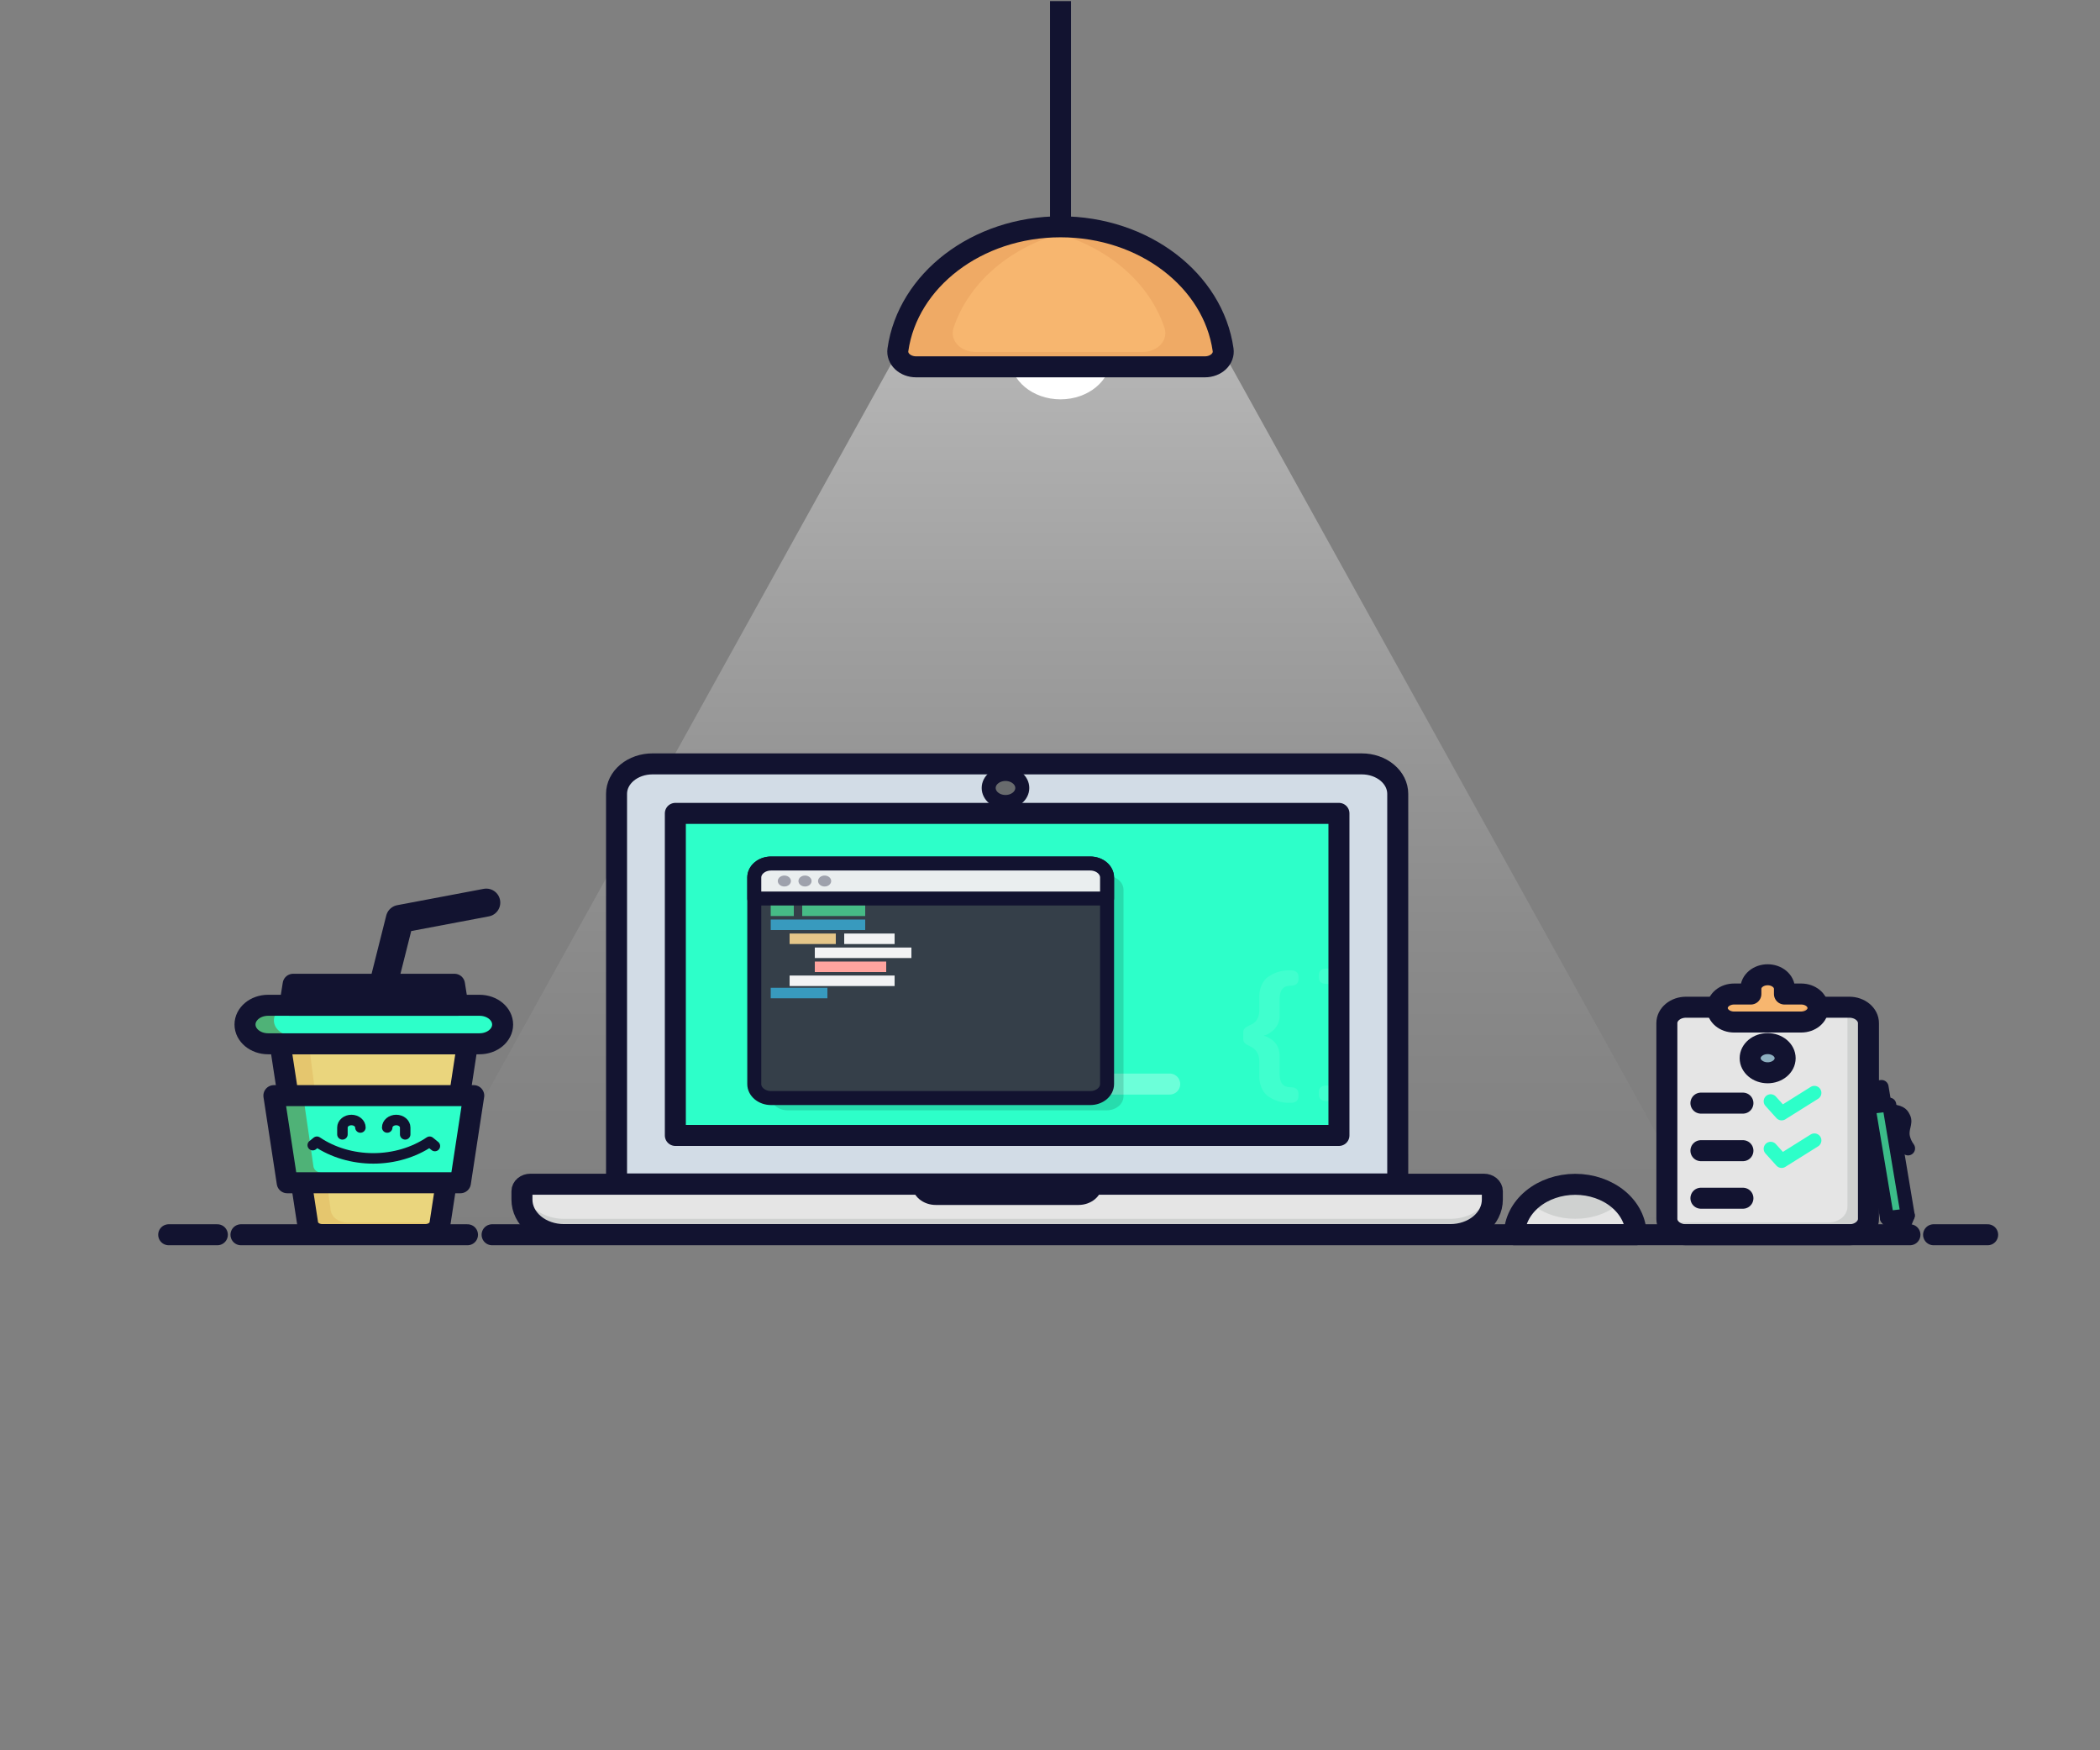 <svg width="600" height="500" viewBox="0 0 600 500" fill="none" xmlns="http://www.w3.org/2000/svg">
<rect x="0" y="0" width="600" height="500" fill="#808080" stroke="none"/>
<g clip-path="url(#clip0_471_8543)">
<mask id="mask0_471_8543" style="mask-type:luminance" maskUnits="userSpaceOnUse" x="0" y="0" width="600" height="500">
<path d="M600 0H0V500H600V0Z" fill="white"/>
</mask>
<g mask="url(#mask0_471_8543)">
<path style="mix-blend-mode:overlay" opacity="0.43" d="M488.383 351.071H117.626L256.209 101.127H349.8L488.383 351.071Z" fill="url(#paint0_linear_471_8543)"/>
<path d="M109.537 281.177L114.236 262.514L138.937 257.848" stroke="#121330" stroke-width="8" stroke-linecap="round" stroke-linejoin="round"/>
<path d="M92.073 352.683H121.533C122.555 352.684 123.542 352.373 124.309 351.81C125.076 351.247 125.57 350.471 125.699 349.626L133.568 298.176H80.04L87.91 349.626C88.039 350.47 88.532 351.247 89.299 351.809C90.065 352.372 91.052 352.683 92.073 352.683Z" fill="#EAD57D"/>
<path d="M88.229 298.178L94.472 345.695C94.601 346.672 95.158 347.576 96.037 348.232C96.915 348.889 98.053 349.252 99.233 349.252H125.76L125.703 349.627C125.574 350.472 125.08 351.248 124.312 351.811C123.545 352.374 122.558 352.684 121.537 352.684H92.077C91.055 352.684 90.068 352.374 89.301 351.811C88.534 351.248 88.04 350.472 87.911 349.627L80.04 298.178H88.229Z" fill="#E5C66E"/>
<path d="M92.073 352.683H121.533C122.555 352.684 123.542 352.373 124.309 351.81C125.076 351.247 125.57 350.471 125.699 349.626L133.568 298.176H80.04L87.91 349.626C88.039 350.47 88.532 351.247 89.299 351.809C90.065 352.372 91.052 352.683 92.073 352.683Z" stroke="#121330" stroke-width="6" stroke-linecap="round" stroke-linejoin="round"/>
<path d="M131.55 337.872L135.356 312.988H78.252L82.058 337.872H131.55Z" fill="#2DFFC9"/>
<path d="M131.55 337.872L135.356 312.988H78.252L82.058 337.872H131.55Z" fill="#4FB277"/>
<path d="M131.314 334.997L134.505 312.988H86.62L89.56 333.25C89.63 333.732 89.909 334.175 90.345 334.497C90.781 334.819 91.343 334.996 91.925 334.997H131.314Z" fill="#2DFFC9"/>
<path d="M131.55 337.872L135.356 312.988H78.252L82.058 337.872H131.55Z" stroke="#121330" stroke-width="6" stroke-linecap="round" stroke-linejoin="round"/>
<path d="M76.601 298.177H137.008C140.653 298.177 143.608 295.715 143.608 292.677C143.608 289.639 140.653 287.177 137.008 287.177H76.601C72.956 287.177 70.001 289.639 70.001 292.677C70.001 295.715 72.956 298.177 76.601 298.177Z" fill="#2DFFC9"/>
<path d="M76.601 298.177H137.008C140.653 298.177 143.608 295.715 143.608 292.677C143.608 289.639 140.653 287.177 137.008 287.177H76.601C72.956 287.177 70.001 289.639 70.001 292.677C70.001 295.715 72.956 298.177 76.601 298.177Z" fill="#4FB277"/>
<path d="M83.427 295.802H138.432C141.29 295.802 143.607 293.871 143.607 291.489C143.607 289.108 141.29 287.177 138.432 287.177H83.427C80.568 287.177 78.251 289.108 78.251 291.489C78.251 293.871 80.568 295.802 83.427 295.802Z" fill="#2DFFC9"/>
<path d="M76.601 298.177H137.008C140.653 298.177 143.608 295.715 143.608 292.677C143.608 289.639 140.653 287.177 137.008 287.177H76.601C72.956 287.177 70.001 289.639 70.001 292.677C70.001 295.715 72.956 298.177 76.601 298.177Z" stroke="#121330" stroke-width="6" stroke-linecap="round" stroke-linejoin="round"/>
<path d="M82.804 287.177H130.804L129.854 281.177H83.754L82.804 287.177Z" fill="#2DFFC9"/>
<path d="M83.754 281.177H97.837L94.504 287.177H82.804L83.754 281.177Z" fill="#54AF79"/>
<path d="M82.804 287.177H130.804L129.854 281.177H83.754L82.804 287.177Z" stroke="#121330" stroke-width="6" stroke-linecap="round" stroke-linejoin="round"/>
<path d="M186.42 218.217H389.087C391.81 218.217 394.422 219.118 396.348 220.723C398.273 222.327 399.355 224.504 399.355 226.773V338.217H176.155V226.773C176.155 224.504 177.237 222.328 179.161 220.723C181.086 219.119 183.697 218.217 186.42 218.217Z" fill="#D2DCE6"/>
<path d="M186.42 218.217H389.087C391.81 218.217 394.422 219.118 396.348 220.723C398.273 222.327 399.355 224.504 399.355 226.773V338.217H176.155V226.773C176.155 224.504 177.237 222.328 179.161 220.723C181.086 219.119 183.697 218.217 186.42 218.217Z" stroke="#121330" stroke-width="6" stroke-linecap="round" stroke-linejoin="round"/>
<path d="M382.555 324.358V232.358H192.955V324.358H382.555Z" fill="#2DFFC9"/>
<path opacity="0.3" d="M303.004 309.681H334.204" stroke="white" stroke-width="6" stroke-linecap="round" stroke-linejoin="round"/>
<g opacity="0.3">
<path opacity="0.3" d="M379.068 281.083C379.669 281.052 380.264 281.19 380.759 281.475C381.254 281.76 381.62 282.176 381.797 282.655V276.927C381.138 276.767 380.455 276.684 379.769 276.681H379.068C377.559 276.681 376.804 277.31 376.805 278.568V279.241C376.805 280.454 377.559 281.083 379.068 281.083Z" fill="white"/>
<path opacity="0.3" d="M381.797 308.537C381.617 309.014 381.25 309.427 380.755 309.709C380.261 309.992 379.667 310.129 379.068 310.097C377.559 310.097 376.804 310.726 376.805 311.983V312.657C376.805 313.915 377.559 314.543 379.068 314.544H379.769C380.455 314.541 381.138 314.458 381.797 314.298V308.537Z" fill="white"/>
</g>
<path d="M382.555 324.358V232.358H192.955V324.358H382.555Z" stroke="#121330" stroke-width="6" stroke-linecap="round" stroke-linejoin="round"/>
<path d="M151.526 338.291H423.986C424.623 338.291 425.233 338.501 425.683 338.877C426.133 339.252 426.386 339.76 426.386 340.291V342.686C426.386 345.338 425.122 347.882 422.871 349.757C420.621 351.633 417.568 352.686 414.386 352.686H161.126C157.944 352.686 154.891 351.633 152.641 349.757C150.39 347.882 149.126 345.338 149.126 342.686V340.291C149.126 339.76 149.379 339.252 149.829 338.877C150.279 338.501 150.889 338.291 151.526 338.291Z" fill="#E5E5E5"/>
<path d="M414.384 348.184H161.124C158.246 348.182 155.465 347.318 153.288 345.75C151.111 344.181 149.685 342.013 149.267 339.64C149.176 339.849 149.129 340.069 149.126 340.29V342.686C149.126 345.338 150.39 347.882 152.641 349.757C154.891 351.632 157.944 352.686 161.126 352.686H414.386C417.568 352.686 420.621 351.632 422.871 349.757C425.122 347.882 426.386 345.338 426.386 342.686V340.29C426.383 340.069 426.336 339.849 426.245 339.64C425.827 342.014 424.399 344.183 422.222 345.751C420.044 347.32 417.262 348.183 414.384 348.184Z" fill="#CFD1D0"/>
<path d="M151.526 338.291H423.986C424.623 338.291 425.233 338.501 425.683 338.877C426.133 339.252 426.386 339.76 426.386 340.291V342.686C426.386 345.338 425.122 347.882 422.871 349.757C420.621 351.633 417.568 352.686 414.386 352.686H161.126C157.944 352.686 154.891 351.633 152.641 349.757C150.39 347.882 149.126 345.338 149.126 342.686V340.291C149.126 339.76 149.379 339.252 149.829 338.877C150.279 338.501 150.889 338.291 151.526 338.291Z" stroke="#121330" stroke-width="6" stroke-linecap="round" stroke-linejoin="round"/>
<path d="M262.555 338.217H312.955C312.955 339.278 312.449 340.295 311.549 341.045C310.648 341.796 309.428 342.217 308.155 342.217H267.355C266.081 342.217 264.86 341.796 263.96 341.045C263.06 340.295 262.555 339.278 262.555 338.217Z" fill="#686B6D"/>
<path d="M262.555 338.217H312.955C312.955 339.278 312.449 340.295 311.549 341.045C310.648 341.796 309.428 342.217 308.155 342.217H267.355C266.081 342.217 264.86 341.796 263.96 341.045C263.06 340.295 262.555 339.278 262.555 338.217Z" stroke="#121330" stroke-width="4" stroke-linecap="round" stroke-linejoin="round"/>
<path d="M287.282 229.1C289.933 229.1 292.082 227.309 292.082 225.1C292.082 222.891 289.933 221.1 287.282 221.1C284.631 221.1 282.482 222.891 282.482 225.1C282.482 227.309 284.631 229.1 287.282 229.1Z" fill="#686B6D"/>
<path d="M287.282 229.1C289.933 229.1 292.082 227.309 292.082 225.1C292.082 222.891 289.933 221.1 287.282 221.1C284.631 221.1 282.482 222.891 282.482 225.1C282.482 227.309 284.631 229.1 287.282 229.1Z" stroke="#121330" stroke-width="4" stroke-linecap="round" stroke-linejoin="round"/>
<path d="M432.681 352.733C432.708 348.904 434.552 345.239 437.811 342.539C441.07 339.839 445.479 338.323 450.074 338.323C454.669 338.323 459.078 339.839 462.337 342.539C465.597 345.239 467.441 348.904 467.468 352.733H432.681Z" fill="#E5E5E5"/>
<path d="M450.075 348.155C452.563 348.175 455.026 347.75 457.3 346.911C459.575 346.071 461.607 344.835 463.26 343.287C461.629 341.703 459.606 340.433 457.33 339.561C455.054 338.69 452.579 338.239 450.074 338.239C447.57 338.239 445.095 338.69 442.819 339.561C440.543 340.433 438.52 341.703 436.889 343.287C438.542 344.836 440.574 346.071 442.849 346.911C445.124 347.751 447.587 348.175 450.075 348.155Z" fill="#CFD1D0"/>
<path d="M432.681 352.733C432.708 348.904 434.552 345.239 437.811 342.539C441.07 339.839 445.479 338.323 450.074 338.323C454.669 338.323 459.078 339.839 462.337 342.539C465.597 345.239 467.441 348.904 467.468 352.733H432.681Z" stroke="#121330" stroke-width="6" stroke-linecap="round" stroke-linejoin="round"/>
<g style="mix-blend-mode:multiply" opacity="0.14">
<path d="M316.199 250.181H225.009C222.355 250.181 220.204 251.974 220.204 254.185V313.177C220.204 315.388 222.355 317.181 225.009 317.181H316.199C318.853 317.181 321.004 315.388 321.004 313.177V254.185C321.004 251.974 318.853 250.181 316.199 250.181Z" fill="black"/>
</g>
<path d="M311.5 246.68H220.31C217.656 246.68 215.505 248.473 215.505 250.684V309.676C215.505 311.888 217.656 313.68 220.31 313.68H311.5C314.154 313.68 316.305 311.888 316.305 309.676V250.684C316.305 248.473 314.154 246.68 311.5 246.68Z" fill="#353F49"/>
<path d="M311.5 246.68H220.31C217.656 246.68 215.505 248.473 215.505 250.684V309.676C215.505 311.888 217.656 313.68 220.31 313.68H311.5C314.154 313.68 316.305 311.888 316.305 309.676V250.684C316.305 248.473 314.154 246.68 311.5 246.68Z" stroke="#121330" stroke-width="4" stroke-linecap="round" stroke-linejoin="round"/>
<path d="M220.309 246.68H311.5C312.774 246.68 313.997 247.102 314.897 247.853C315.798 248.604 316.305 249.622 316.305 250.684V256.68H215.505V250.684C215.505 249.623 216.011 248.604 216.912 247.853C217.813 247.102 219.035 246.681 220.309 246.68Z" fill="#EAEEEF"/>
<path d="M220.309 246.68H311.5C312.774 246.68 313.997 247.102 314.897 247.853C315.798 248.604 316.305 249.622 316.305 250.684V256.68H215.505V250.684C215.505 249.623 216.011 248.604 216.912 247.853C217.813 247.102 219.035 246.681 220.309 246.68Z" stroke="#121330" stroke-width="4" stroke-linecap="round" stroke-linejoin="round"/>
<path opacity="0.35" d="M224.104 253.243C225.14 253.243 225.979 252.543 225.979 251.68C225.979 250.817 225.14 250.118 224.104 250.118C223.069 250.118 222.229 250.817 222.229 251.68C222.229 252.543 223.069 253.243 224.104 253.243Z" fill="#121330"/>
<path opacity="0.35" d="M230.004 253.243C231.04 253.243 231.879 252.543 231.879 251.68C231.879 250.817 231.04 250.118 230.004 250.118C228.968 250.118 228.129 250.817 228.129 251.68C228.129 252.543 228.968 253.243 230.004 253.243Z" fill="#121330"/>
<path opacity="0.35" d="M235.604 253.243C236.64 253.243 237.479 252.543 237.479 251.68C237.479 250.817 236.64 250.118 235.604 250.118C234.569 250.118 233.729 250.817 233.729 251.68C233.729 252.543 234.569 253.243 235.604 253.243Z" fill="#121330"/>
<path d="M220.204 260.181H226.804" stroke="#46BB86" stroke-width="3" stroke-miterlimit="10"/>
<path d="M229.204 260.181H247.204" stroke="#46BB86" stroke-width="3" stroke-miterlimit="10"/>
<path d="M220.204 264.181H247.204" stroke="#389ABE" stroke-width="3" stroke-miterlimit="10"/>
<path d="M225.604 268.181H238.804" stroke="#E5C689" stroke-width="3" stroke-miterlimit="10"/>
<path d="M241.204 268.181H255.604" stroke="#F2F3F4" stroke-width="3" stroke-miterlimit="10"/>
<path d="M232.805 272.18H260.405" stroke="#F2F3F4" stroke-width="3" stroke-miterlimit="10"/>
<path d="M232.805 276.18H253.205" stroke="#FFA49F" stroke-width="3" stroke-miterlimit="10"/>
<path d="M225.604 280.181H255.604" stroke="#F2F3F4" stroke-width="3" stroke-miterlimit="10"/>
<path d="M220.204 283.68H236.404" stroke="#389ABE" stroke-width="3" stroke-miterlimit="10"/>
<g opacity="0.3">
<path opacity="0.3" d="M359.786 303.051C359.786 301.075 358.869 299.683 357.036 298.83C355.743 298.246 355.204 297.796 355.204 296.764V295.014C355.204 293.801 355.851 293.532 356.982 292.903C358.869 292.229 359.786 290.792 359.786 288.636V284.818C359.786 281.764 361.133 279.518 363.073 278.575C364.524 277.713 366.249 277.228 368.031 277.183H368.732C370.241 277.183 370.996 277.812 370.996 279.069V279.74C370.996 280.953 370.241 281.582 368.732 281.582C366.632 281.582 365.606 282.839 365.606 285.399V290.115C365.66 291.26 365.317 292.394 364.62 293.381C363.922 294.369 362.899 295.168 361.672 295.685L361.187 295.819V295.909C361.74 296.045 362.253 296.275 362.696 296.583C364.043 297.256 365.606 298.829 365.606 301.568V306.823C365.606 309.338 366.63 310.596 368.732 310.596C370.241 310.596 370.996 311.225 370.996 312.482V313.156C370.996 314.414 370.241 315.043 368.732 315.043H368.031C366.249 314.998 364.524 314.513 363.073 313.65C361.133 312.707 359.786 310.417 359.786 307.407V303.051Z" fill="white"/>
</g>
<path d="M89.354 327.132L90.554 326.159C95.107 329.235 100.791 330.913 106.653 330.913C112.515 330.913 118.198 329.235 122.752 326.159L124.252 327.381" stroke="#121330" stroke-width="3" stroke-linecap="round" stroke-linejoin="round"/>
<path d="M102.975 322.09C102.975 321.522 102.704 320.978 102.222 320.576C101.74 320.175 101.087 319.949 100.406 319.949C99.725 319.949 99.072 320.175 98.59 320.576C98.108 320.978 97.837 321.522 97.837 322.09V324.05" stroke="#121330" stroke-width="3" stroke-linecap="round" stroke-linejoin="round"/>
<path d="M110.633 322.09C110.633 321.522 110.903 320.978 111.385 320.576C111.866 320.175 112.52 319.949 113.201 319.949C113.882 319.949 114.536 320.175 115.018 320.576C115.499 320.978 115.77 321.522 115.77 322.09V324.05" stroke="#121330" stroke-width="3" stroke-linecap="round" stroke-linejoin="round"/>
<path d="M545.08 347.25L539.137 347.939L542.936 352.547L545.08 347.25Z" fill="#E5E5E5"/>
<path d="M545.08 347.25L539.137 347.939L542.936 352.547L545.08 347.25Z" stroke="#121330" stroke-width="4" stroke-linecap="round" stroke-linejoin="round"/>
<path d="M528.385 287.733H481.705C478.689 287.733 476.245 289.77 476.245 292.283V348.183C476.245 350.696 478.689 352.733 481.705 352.733H528.385C531.4 352.733 533.845 350.696 533.845 348.183V292.283C533.845 289.77 531.4 287.733 528.385 287.733Z" fill="#E5E5E5"/>
<path d="M528.385 287.733H527.693C527.793 288.077 527.844 288.429 527.845 288.783V344.683C527.845 345.889 527.27 347.047 526.246 347.9C525.222 348.753 523.833 349.233 522.385 349.233H476.4C476.684 350.229 477.362 351.116 478.325 351.751C479.288 352.386 480.48 352.732 481.709 352.733H528.389C529.836 352.733 531.225 352.253 532.25 351.4C533.273 350.547 533.849 349.389 533.849 348.183V292.283C533.849 291.685 533.707 291.093 533.433 290.541C533.158 289.989 532.755 289.487 532.248 289.064C531.741 288.642 531.138 288.307 530.475 288.078C529.812 287.85 529.103 287.732 528.385 287.733Z" fill="#CFD1D0"/>
<path d="M528.385 287.733H481.705C478.689 287.733 476.245 289.77 476.245 292.283V348.183C476.245 350.696 478.689 352.733 481.705 352.733H528.385C531.4 352.733 533.845 350.696 533.845 348.183V292.283C533.845 289.77 531.4 287.733 528.385 287.733Z" stroke="#121330" stroke-width="6" stroke-linecap="round" stroke-linejoin="round"/>
<path d="M514.645 283.961H509.845V282.461C509.845 281.4 509.339 280.382 508.439 279.632C507.539 278.882 506.318 278.461 505.045 278.461C503.771 278.461 502.551 278.882 501.65 279.632C500.75 280.382 500.245 281.4 500.245 282.461V283.961H495.445C494.171 283.961 492.951 284.382 492.05 285.132C491.15 285.882 490.645 286.9 490.645 287.961C490.645 289.022 491.15 290.039 492.05 290.789C492.951 291.539 494.171 291.961 495.445 291.961H514.645C515.918 291.961 517.139 291.539 518.039 290.789C518.939 290.039 519.445 289.022 519.445 287.961C519.445 286.9 518.939 285.882 518.039 285.132C517.139 284.382 515.918 283.961 514.645 283.961Z" fill="#F7B66F"/>
<path d="M516.875 284.421C517.07 285.013 517.097 285.635 516.956 286.239C516.815 286.842 516.508 287.409 516.059 287.897C515.611 288.385 515.033 288.78 514.372 289.051C513.71 289.323 512.982 289.463 512.245 289.461H493.045C492.268 289.461 491.502 289.303 490.814 289.001C491.089 289.85 491.691 290.6 492.528 291.135C493.365 291.669 494.39 291.96 495.445 291.961H514.645C515.717 291.96 516.758 291.66 517.602 291.108C518.446 290.557 519.044 289.786 519.301 288.918C519.557 288.05 519.458 287.136 519.019 286.321C518.579 285.506 517.824 284.837 516.875 284.421Z" fill="#EDA762"/>
<path d="M507.445 279.961V281.461H509.687C509.52 280.92 509.219 280.415 508.804 279.978C508.388 279.541 507.867 279.18 507.275 278.921C507.387 279.26 507.444 279.609 507.445 279.961Z" fill="#EDA762"/>
<path d="M514.645 283.961H509.845V282.461C509.845 281.4 509.339 280.382 508.439 279.632C507.539 278.882 506.318 278.461 505.045 278.461C503.771 278.461 502.551 278.882 501.65 279.632C500.75 280.382 500.245 281.4 500.245 282.461V283.961H495.445C494.171 283.961 492.951 284.382 492.05 285.132C491.15 285.882 490.645 286.9 490.645 287.961C490.645 289.022 491.15 290.039 492.05 290.789C492.951 291.539 494.171 291.961 495.445 291.961H514.645C515.918 291.961 517.139 291.539 518.039 290.789C518.939 290.039 519.445 289.022 519.445 287.961C519.445 286.9 518.939 285.882 518.039 285.132C517.139 284.382 515.918 283.961 514.645 283.961Z" stroke="#121330" stroke-width="6" stroke-linecap="round" stroke-linejoin="round"/>
<path d="M505.045 306.461C507.806 306.461 510.044 304.595 510.044 302.294C510.044 299.993 507.806 298.128 505.045 298.128C502.284 298.128 500.045 299.993 500.045 302.294C500.045 304.595 502.284 306.461 505.045 306.461Z" fill="#8EAFBF"/>
<path d="M505.045 306.461C507.806 306.461 510.044 304.595 510.044 302.294C510.044 299.993 507.806 298.128 505.045 298.128C502.284 298.128 500.045 299.993 500.045 302.294C500.045 304.595 502.284 306.461 505.045 306.461Z" stroke="#121330" stroke-width="6" stroke-linecap="round" stroke-linejoin="round"/>
<path d="M485.979 315.128H497.979" stroke="#121330" stroke-width="6" stroke-linecap="round" stroke-linejoin="round"/>
<path d="M485.979 328.711H497.979" stroke="#121330" stroke-width="6" stroke-linecap="round" stroke-linejoin="round"/>
<path d="M485.979 342.294H497.979" stroke="#121330" stroke-width="6" stroke-linecap="round" stroke-linejoin="round"/>
<path d="M505.907 314.593L509.035 318.06L518.398 312.195" stroke="#2DFFC9" stroke-width="4" stroke-linecap="round" stroke-linejoin="round"/>
<path d="M505.907 328.176L509.035 331.644L518.398 325.778" stroke="#2DFFC9" stroke-width="4" stroke-linecap="round" stroke-linejoin="round"/>
<path d="M539.787 315.555L533.844 316.244L539.136 347.939L545.079 347.25L539.787 315.555Z" fill="#3BBC88"/>
<path d="M539.787 315.555L533.844 316.244L539.136 347.939L545.079 347.25L539.787 315.555Z" stroke="#121330" stroke-width="4" stroke-linecap="round" stroke-linejoin="round"/>
<path d="M537.591 310.521L534.027 310.935L534.855 315.885L538.419 315.471L537.591 310.521Z" fill="#E5E5E5"/>
<path d="M537.591 310.521L534.027 310.935L534.855 315.885L538.419 315.471L537.591 310.521Z" stroke="#121330" stroke-width="4" stroke-linecap="round" stroke-linejoin="round"/>
<path d="M545.16 328.062C544.488 327.14 544.012 326.128 543.752 325.07C543.089 322.354 544.726 320.801 543.841 319.255C543.488 318.638 543.317 317.796 540.667 317.477" stroke="#121330" stroke-width="4" stroke-linecap="round" stroke-linejoin="round"/>
<path d="M552.45 352.732H567.9" stroke="#121330" stroke-width="6" stroke-linecap="round" stroke-linejoin="round"/>
<path d="M140.6 352.732H545.7" stroke="#121330" stroke-width="6" stroke-linecap="round" stroke-linejoin="round"/>
<path d="M68.85 352.732H133.57" stroke="#121330" stroke-width="6" stroke-linecap="round" stroke-linejoin="round"/>
<path d="M48.2 352.732H62.1" stroke="#121330" stroke-width="6" stroke-linecap="round" stroke-linejoin="round"/>
<path d="M303.004 114.081C310.957 114.081 317.405 108.709 317.405 102.081C317.405 95.454 310.957 90.081 303.004 90.081C295.051 90.081 288.604 95.454 288.604 102.081C288.604 108.709 295.051 114.081 303.004 114.081Z" fill="white"/>
<path d="M261.667 104.79C260.935 104.788 260.211 104.656 259.544 104.404C258.877 104.152 258.282 103.785 257.798 103.327C257.314 102.869 256.951 102.33 256.735 101.747C256.519 101.164 256.454 100.549 256.544 99.944C259.343 80.14 279.076 64.79 303.004 64.79C326.932 64.79 346.666 80.14 349.464 99.944C349.554 100.55 349.489 101.164 349.273 101.748C349.057 102.331 348.694 102.869 348.21 103.327C347.726 103.785 347.131 104.152 346.464 104.405C345.797 104.657 345.073 104.788 344.34 104.79H261.667Z" fill="#F7B66F"/>
<path d="M310.204 65.262C310.05 65.241 309.893 65.227 309.738 65.208C309.192 65.141 308.644 65.08 308.092 65.029C307.842 65.006 307.59 64.987 307.338 64.967C306.881 64.931 306.423 64.898 305.965 64.876C305.698 64.863 305.434 64.847 305.167 64.836C304.45 64.808 303.727 64.79 303.007 64.79C302.287 64.79 301.567 64.808 300.854 64.836C300.525 64.849 300.198 64.871 299.87 64.889C299.516 64.91 299.162 64.931 298.81 64.958C298.378 64.991 297.948 65.03 297.52 65.073C297.31 65.094 297.1 65.117 296.893 65.141C275.279 67.552 258.297 82.559 256.386 101.265C256.339 101.712 256.403 102.163 256.576 102.588C256.748 103.013 257.025 103.404 257.388 103.735C257.752 104.067 258.193 104.332 258.686 104.513C259.179 104.695 259.711 104.789 260.25 104.79H345.761C346.295 104.791 346.824 104.7 347.314 104.523C347.803 104.346 348.244 104.086 348.607 103.76C348.971 103.433 349.249 103.048 349.426 102.628C349.602 102.208 349.671 101.762 349.63 101.318C347.778 82.9 331.32 68.049 310.204 65.262ZM272.419 93.754C274.459 87.574 278.268 81.898 283.518 77.213C288.768 72.528 295.303 68.974 302.563 66.854C309.829 68.969 316.371 72.522 321.627 77.207C326.883 81.893 330.696 87.571 332.739 93.754C332.998 94.553 333.033 95.392 332.84 96.204C332.647 97.016 332.232 97.78 331.627 98.437C331.021 99.093 330.243 99.625 329.351 99.989C328.459 100.354 327.478 100.542 326.485 100.54H278.674C277.68 100.543 276.699 100.354 275.807 99.99C274.915 99.625 274.137 99.094 273.531 98.437C272.926 97.78 272.511 97.016 272.317 96.204C272.125 95.392 272.159 94.553 272.419 93.754Z" fill="#EFAA65"/>
<path d="M261.707 104.79C260.969 104.788 260.24 104.656 259.568 104.402C258.897 104.148 258.297 103.779 257.81 103.317C257.322 102.856 256.957 102.314 256.739 101.727C256.522 101.139 256.456 100.52 256.547 99.91C259.365 80.12 279.09 64.79 303.004 64.79C326.918 64.79 346.643 80.12 349.459 99.91C349.55 100.52 349.484 101.139 349.267 101.727C349.049 102.314 348.685 102.856 348.197 103.318C347.709 103.779 347.11 104.149 346.438 104.402C345.766 104.656 345.037 104.788 344.299 104.79H261.707Z" stroke="#121330" stroke-width="6" stroke-linecap="round" stroke-linejoin="round"/>
<path d="M303.004 0.29V64.79" stroke="#121330" stroke-width="6" stroke-linejoin="round"/>
</g>
</g>
<defs>
<linearGradient id="paint0_linear_471_8543" x1="303.004" y1="97.652" x2="303.004" y2="359.892" gradientUnits="userSpaceOnUse">
<stop stop-color="white"/>
<stop offset="0.093" stop-color="white" stop-opacity="0.864"/>
<stop offset="0.284" stop-color="white" stop-opacity="0.605"/>
<stop offset="0.466" stop-color="white" stop-opacity="0.389"/>
<stop offset="0.633" stop-color="white" stop-opacity="0.221"/>
<stop offset="0.784" stop-color="white" stop-opacity="0.1"/>
<stop offset="0.911" stop-color="white" stop-opacity="0.026"/>
<stop offset="1" stop-color="white" stop-opacity="0"/>
</linearGradient>
<clipPath id="clip0_471_8543">
<rect width="600" height="500" fill="white"/>
</clipPath>
</defs>
</svg>
